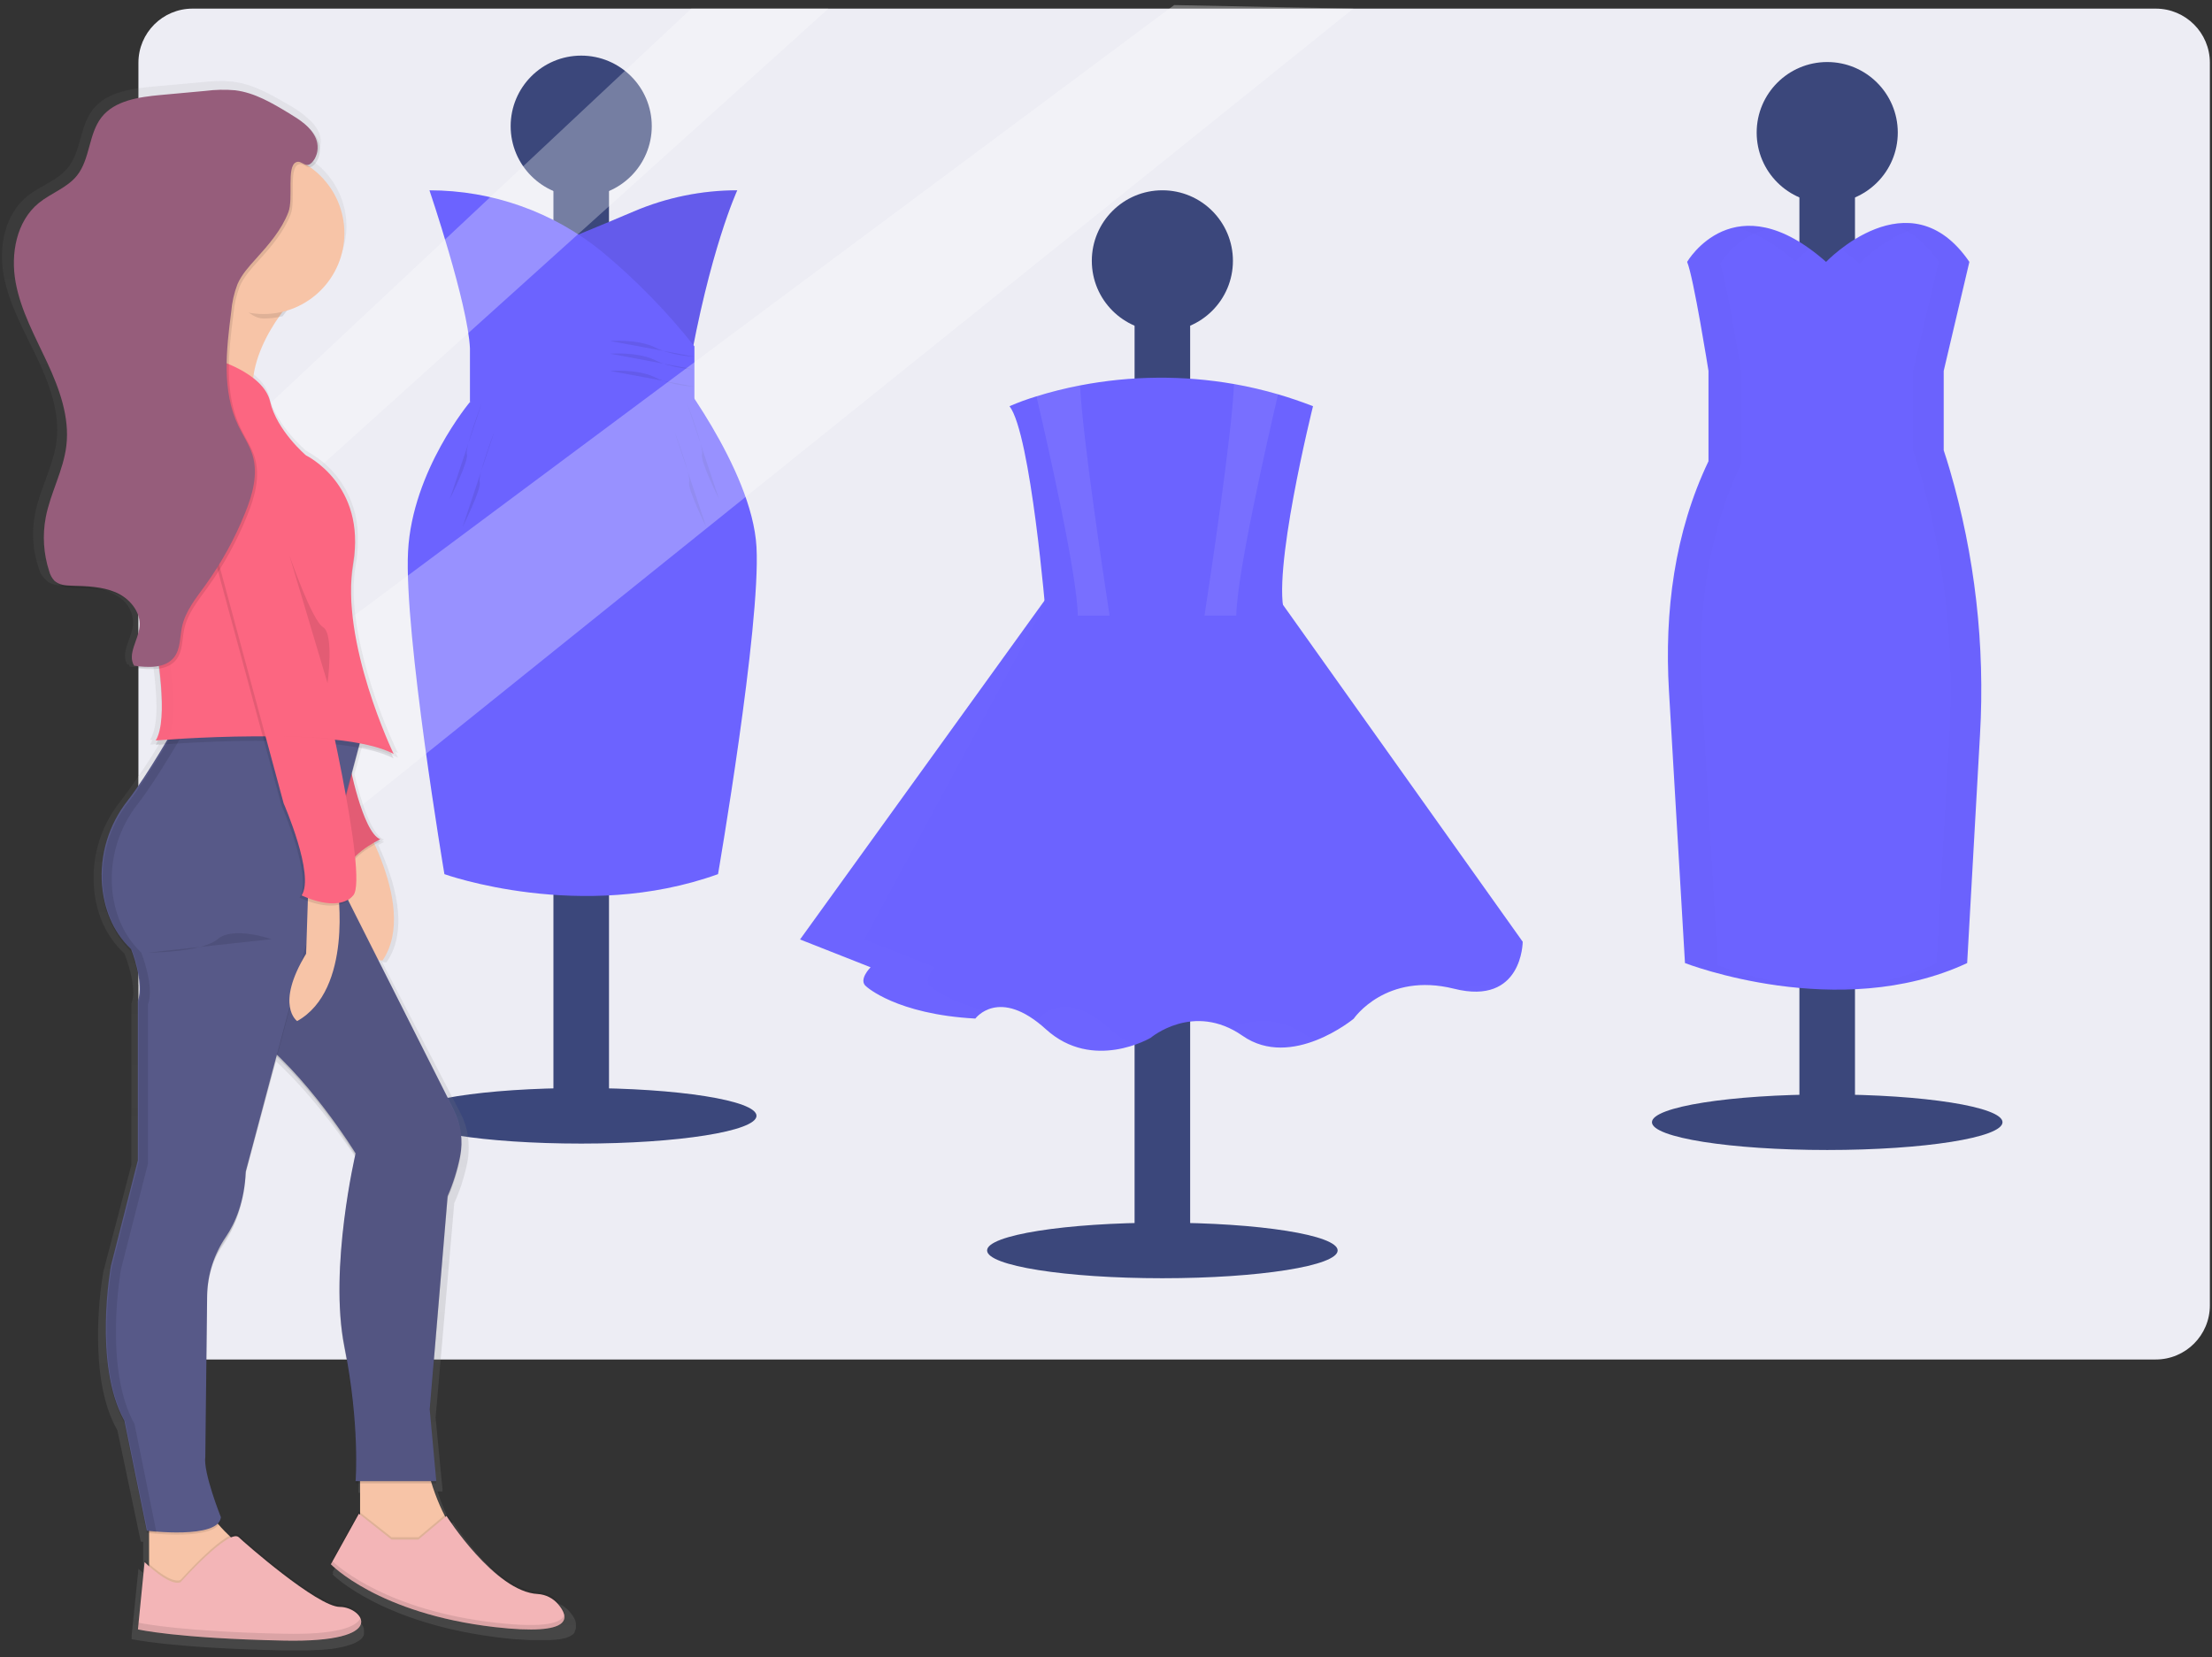 <svg width="327" height="245" viewBox="0 0 327 245" fill="none" xmlns="http://www.w3.org/2000/svg">
<rect x="0" y="0" width="327" height="245" fill="#333333" stroke="none"/>
<path d="M318.685 1.275H28.463C24.044 1.275 20.463 4.856 20.463 9.275V193.001C20.463 197.419 24.044 201.001 28.463 201.001H318.685C323.103 201.001 326.685 197.419 326.685 193.001V9.275C326.685 4.856 323.103 1.275 318.685 1.275Z" fill="#EDEDF4"/>
<path d="M85.921 169.08C100.232 169.08 111.833 167.241 111.833 164.972C111.833 162.704 100.232 160.865 85.921 160.865C71.611 160.865 60.01 162.704 60.01 164.972C60.01 167.241 71.611 169.08 85.921 169.08Z" fill="#3B477B"/>
<path d="M90.029 14.546H81.814V164.972H90.029V14.546Z" fill="#3B477B"/>
<path d="M85.921 29.083C91.681 29.083 96.351 24.414 96.351 18.653C96.351 12.893 91.681 8.223 85.921 8.223C80.161 8.223 75.491 12.893 75.491 18.653C75.491 24.414 80.161 29.083 85.921 29.083Z" fill="#3B477B"/>
<path d="M108.992 28.135C108.992 28.135 104.884 36.985 101.725 55.303L83.711 35.406C83.711 35.406 88.551 33.453 93.69 31.261C98.527 29.198 103.732 28.134 108.992 28.135Z" fill="#6C63FF"/>
<path opacity="0.08" d="M108.992 28.135C108.992 28.135 104.884 36.985 101.725 55.303L83.711 35.406C83.711 35.406 88.551 33.453 93.69 31.261C98.527 29.198 103.732 28.134 108.992 28.135Z" fill="black"/>
<path d="M63.486 28.135C63.486 28.135 69.173 44.883 69.473 51.518V59.42H102.655V51.205C98.603 46.083 94.029 41.396 89.007 37.22C81.8 31.34 72.783 28.132 63.482 28.139L63.486 28.135Z" fill="#6C63FF"/>
<path d="M69.487 59.42C69.487 59.42 60.954 69.551 60.323 81.523C59.692 93.496 65.697 129.243 65.697 129.243C65.697 129.243 85.921 136.51 106.146 129.243C106.146 129.243 112.468 92.584 111.833 80.892C111.197 69.201 99.036 53.871 99.036 53.871L69.487 59.42Z" fill="#6C63FF"/>
<path opacity="0.08" d="M90.19 50.413C90.19 50.413 94.297 50.095 96.826 51.362C99.354 52.628 102.674 52.743 102.674 52.743" fill="black"/>
<path opacity="0.08" d="M90.19 52.296C90.19 52.296 94.297 51.979 96.826 53.245C99.354 54.511 102.674 54.626 102.674 54.626" fill="black"/>
<path opacity="0.08" d="M90.19 54.838C90.19 54.838 94.297 54.52 96.826 55.787C99.354 57.053 102.674 57.168 102.674 57.168" fill="black"/>
<path opacity="0.08" d="M71.227 59.581C71.227 59.581 68.699 66.217 69.017 67.165C69.335 68.114 66.489 73.801 66.489 73.801" fill="black"/>
<path opacity="0.08" d="M73.124 63.689C73.124 63.689 70.596 70.324 70.914 71.273C71.232 72.222 68.386 77.909 68.386 77.909" fill="black"/>
<path opacity="0.08" d="M101.564 59.581C101.564 59.581 104.092 66.217 103.774 67.165C103.456 68.114 106.302 73.801 106.302 73.801" fill="black"/>
<path opacity="0.08" d="M99.667 63.689C99.667 63.689 102.195 70.324 101.877 71.273C101.559 72.222 104.405 77.909 104.405 77.909" fill="black"/>
<path d="M171.833 188.987C186.144 188.987 197.745 187.148 197.745 184.879C197.745 182.611 186.144 180.772 171.833 180.772C157.523 180.772 145.922 182.611 145.922 184.879C145.922 187.148 157.523 188.987 171.833 188.987Z" fill="#3B477B"/>
<path d="M175.941 34.457H167.726V184.884H175.941V34.457Z" fill="#3B477B"/>
<path d="M171.833 48.995C177.594 48.995 182.263 44.325 182.263 38.565C182.263 32.804 177.594 28.135 171.833 28.135C166.073 28.135 161.403 32.804 161.403 38.565C161.403 44.325 166.073 48.995 171.833 48.995Z" fill="#3B477B"/>
<path d="M155.878 86.759L118.27 138.9L128.7 143.012C128.7 143.012 126.803 144.909 128.069 145.858C128.069 145.858 132.494 149.965 144.186 150.596C144.186 150.596 147.663 145.858 154.616 152.175C161.569 158.493 170.102 153.442 170.102 153.442C170.102 153.442 176.42 148.077 183.686 153.142C190.953 158.208 200.121 150.614 200.121 150.614C200.121 150.614 204.859 143.661 214.972 146.189C225.084 148.717 225.102 139.236 225.102 139.236L186.882 85.511L155.878 86.759Z" fill="#6C63FF"/>
<g opacity="0.08">
<path opacity="0.08" d="M215.69 146.327C218.453 146.885 220.387 146.512 221.764 145.696C219.717 145.472 217.647 145.687 215.69 146.327Z" fill="white"/>
<path opacity="0.08" d="M137.546 145.853C136.284 144.904 138.172 143.012 138.172 143.012L127.742 138.904L155.868 86.759L118.27 138.9L128.7 143.012C128.7 143.012 126.803 144.909 128.069 145.858C128.069 145.858 132.494 149.965 144.186 150.596C144.579 150.116 145.069 149.724 145.623 149.445C139.88 148.013 137.546 145.853 137.546 145.853Z" fill="white"/>
<path opacity="0.08" d="M164.093 152.171C157.139 145.848 153.662 150.591 153.662 150.591C153.271 150.591 152.884 150.545 152.511 150.518C153.252 151.017 153.954 151.571 154.611 152.175C159.294 156.435 164.691 155.528 167.717 154.478C166.382 153.929 165.155 153.148 164.093 152.171Z" fill="white"/>
<path opacity="0.08" d="M193.168 153.142C188.563 149.919 184.336 150.923 181.858 152.074C182.5 152.38 183.116 152.737 183.7 153.142C187.246 155.606 191.238 155.067 194.402 153.865C193.973 153.655 193.561 153.413 193.168 153.142Z" fill="white"/>
</g>
<path d="M190.009 91.023H154.611C154.611 91.023 152.401 64.163 149.237 60.056C150.535 59.493 151.865 59.007 153.221 58.6C155.338 57.942 157.49 57.402 159.667 56.984C167.175 55.535 174.883 55.465 182.415 56.777C184.612 57.164 186.786 57.671 188.927 58.296C190.627 58.791 192.353 59.377 194.102 60.056C194.102 60.056 187.794 85.336 190.009 91.023Z" fill="#6C63FF"/>
<path opacity="0.08" d="M164.033 91.023H159.327C159.267 85.078 154.91 65.858 153.22 58.596C155.338 57.937 157.49 57.398 159.667 56.98C160.031 64.628 163.167 85.401 164.033 91.023Z" fill="white"/>
<path opacity="0.08" d="M188.94 58.283C187.306 65.296 182.825 84.991 182.765 91.009H178.059C178.929 85.332 182.116 64.232 182.424 56.763C184.623 57.15 186.798 57.657 188.94 58.283Z" fill="white"/>
<path d="M270.119 170.028C284.43 170.028 296.031 168.189 296.031 165.921C296.031 163.652 284.43 161.813 270.119 161.813C255.809 161.813 244.208 163.652 244.208 165.921C244.208 168.189 255.809 170.028 270.119 170.028Z" fill="#3B477B"/>
<path d="M274.222 15.494H266.007V165.921H274.222V15.494Z" fill="#3B477B"/>
<path d="M270.119 30.032C275.879 30.032 280.549 25.362 280.549 19.602C280.549 13.842 275.879 9.172 270.119 9.172C264.359 9.172 259.689 13.842 259.689 19.602C259.689 25.362 264.359 30.032 270.119 30.032Z" fill="#3B477B"/>
<path d="M288.225 69.417C287.926 68.4 287.627 67.442 287.337 66.581V54.838L291.131 38.721C282.281 25.763 269.949 38.721 269.949 38.721C256.36 26.712 249.407 38.721 249.407 38.721C250.355 40.932 252.565 54.838 252.565 54.838V68.192C247.537 78.724 246.031 90.429 246.722 102.158L249.089 142.39C249.089 142.39 271.841 151.241 290.804 142.39L292.701 108.655C293.469 95.416 291.955 82.143 288.225 69.417Z" fill="#6C63FF"/>
<g opacity="0.08">
<path opacity="0.08" d="M274.857 39.039C274.857 39.039 279.343 34.337 284.841 33.416C279.831 31.796 274.862 34.798 272.173 36.898C273.107 37.561 274.003 38.276 274.857 39.039Z" fill="black"/>
<path opacity="0.08" d="M254.002 142.694L251.635 102.461C250.944 90.733 252.45 79.023 257.479 68.496V55.142C257.479 55.142 255.268 41.236 254.32 39.025C254.32 39.025 256.862 34.637 261.876 33.822C253.726 31.552 249.581 38.712 249.581 38.712C250.53 40.922 252.74 54.829 252.74 54.829V68.183C247.712 78.714 246.206 90.42 246.897 102.148L249.264 142.381C255.938 144.738 262.934 146.055 270.009 146.286C264.548 145.737 259.174 144.531 254.002 142.694Z" fill="black"/>
</g>
<g opacity="0.08">
<path opacity="0.08" d="M265.376 38.721C266.085 38.008 266.844 37.347 267.646 36.741C263.042 33.435 259.293 32.974 256.434 33.656C258.998 34.218 261.978 35.719 265.376 38.721Z" fill="black"/>
<path opacity="0.08" d="M288.387 69.417C288.087 68.4 287.788 67.442 287.498 66.581V54.838L291.292 38.721C287.562 33.26 283.215 32.403 279.435 33.237C281.857 33.831 284.316 35.447 286.549 38.721L282.755 54.838V66.571C283.045 67.433 283.34 68.39 283.644 69.408C287.374 82.129 288.892 95.397 288.129 108.632L286.232 142.367C280.706 144.95 274.844 146.023 269.327 146.249C276.133 146.521 283.823 145.701 290.97 142.367L292.895 108.641C293.65 95.405 292.125 82.137 288.387 69.417Z" fill="black"/>
</g>
<path opacity="0.3" d="M102.199 1.275L20.463 77.908V93.192L122.46 1.275H102.199Z" fill="white"/>
<path opacity="0.3" d="M20.463 114.761V145.613L200.052 1.275L173.574 0.75L20.463 114.761Z" fill="white"/>
<path d="M85 241.089L85.037 241.02L85.078 240.932L85.106 240.859C85.117 240.821 85.126 240.782 85.133 240.744C85.133 240.707 85.133 240.674 85.133 240.638C85.133 240.601 85.133 240.578 85.133 240.55C85.133 240.523 85.133 240.49 85.133 240.463C85.133 240.435 85.133 240.407 85.133 240.384C85.133 240.361 85.133 240.334 85.133 240.311C85.216 239.648 84.746 238.897 84.166 238.243C83.772 237.796 83.293 237.432 82.757 237.172C82.221 236.912 81.639 236.761 81.044 236.728C74.413 236.415 66.967 225.055 66.967 225.055L66.668 225.299C65.868 223.768 65.202 222.17 64.678 220.524H65.415V220.358V220.192L64.393 209.601L67.156 177.887C68.008 175.986 68.649 173.997 69.067 171.956C69.222 171.199 69.293 170.427 69.279 169.654C69.279 169.599 69.279 169.543 69.279 169.488C69.277 167.776 68.863 166.089 68.072 164.57L56.482 142.241C56.878 142.283 57.127 142.287 57.127 142.287C60.543 137.411 58.356 130.158 55.92 124.932C56.431 124.655 56.777 124.471 56.777 124.471C56.66 124.425 56.549 124.367 56.445 124.296L56.777 124.135C54.787 123.412 53.157 117.688 52.397 114.465L53.507 110.412C55.357 110.69 57.156 111.234 58.849 112.029C58.849 112.029 58.697 111.716 58.434 111.154L58.826 111.347C58.826 111.347 58.674 111.043 58.421 110.495C57.011 107.433 52.384 96.681 52.269 87.236C52.277 85.978 52.388 84.723 52.6 83.483C52.811 82.301 52.909 81.101 52.89 79.901C52.998 77.213 52.346 74.549 51.011 72.215C49.675 69.88 47.709 67.968 45.338 66.699C45.338 66.699 40.844 63.015 39.812 58.64C39.472 57.203 38.431 56.025 37.16 55.085C37.62 51.645 39.361 48.454 41.125 46C41.323 45.963 41.516 45.926 41.71 45.88C41.937 45.573 42.159 45.291 42.377 45.033C44.904 44.321 47.133 42.809 48.727 40.723C50.322 38.637 51.198 36.091 51.223 33.465C51.215 31.506 50.726 29.579 49.8 27.853C48.873 26.127 47.537 24.654 45.909 23.565C46.218 23.528 46.563 23.293 46.977 22.644C47.239 22.182 47.391 21.666 47.421 21.135C47.45 20.605 47.357 20.075 47.148 19.586C46.818 18.869 46.339 18.23 45.743 17.712C44.82 16.84 43.784 16.095 42.663 15.497C40.07 13.978 37.376 12.421 34.374 12.067C32.848 11.939 31.312 11.97 29.792 12.159L22.839 12.78C19.533 13.075 15.839 13.563 13.79 16.105C11.741 18.647 12.05 22.363 9.991 24.854C8.472 26.696 5.976 27.461 4.102 28.953C0.667 31.688 -0.241 36.555 0.556 40.796C1.353 45.037 3.554 48.887 5.423 52.801C7.293 56.715 8.895 60.966 8.361 65.234C7.901 68.918 5.898 72.289 5.184 75.945C4.656 78.653 4.848 81.453 5.741 84.064C5.885 84.598 6.156 85.09 6.533 85.496C6.59 85.547 6.65 85.594 6.713 85.638C6.764 85.706 6.819 85.771 6.879 85.832C7.56 86.476 8.601 86.559 9.554 86.587C11.856 86.665 14.223 86.684 16.332 87.577C17.04 87.877 17.694 88.293 18.266 88.806C18.744 89.266 19.118 89.823 19.361 90.439C19.604 91.056 19.712 91.718 19.675 92.38C19.482 94.406 17.737 96.524 18.833 98.242H19.012C19.059 98.35 19.115 98.455 19.178 98.555C20.335 98.741 21.513 98.771 22.678 98.642C22.941 100.571 23.095 102.513 23.138 104.458C23.138 106.563 22.853 108.345 22.19 109.395H22.314H22.448H22.535C22.443 109.639 22.327 109.873 22.19 110.095L23.548 109.993C21.804 112.896 19.906 115.703 17.861 118.402C15.284 121.575 13.865 125.532 13.841 129.619C13.83 130.22 13.851 130.821 13.905 131.42C14.214 134.698 15.393 138.198 18.391 140.984C18.391 140.984 19.662 144.065 19.717 146.689C19.718 147.262 19.619 147.831 19.427 148.37V172.2L15.282 187.977C14.752 191.131 14.489 194.324 14.495 197.522C14.495 202.127 15.066 207.506 17.355 211.475L20.813 227.924L21.158 227.96V232.565C20.735 232.197 20.467 231.939 20.467 231.939L19.441 242.01H19.473L19.441 242.337C19.441 242.337 25.321 243.681 41.917 244.013H42.782H43.901H44.445H44.694H45.384H45.43L46.13 243.981H46.337L46.798 243.953H47.024L47.452 243.921H47.65L48.161 243.87H48.235L48.783 243.806H48.935L49.298 243.751L49.469 243.723L49.796 243.668L49.948 243.64L50.325 243.562H50.385L50.795 243.465L50.896 243.437L51.177 243.364L51.297 243.327L51.541 243.253L51.647 243.221L51.919 243.124H51.965L52.255 243.005L52.315 242.977L52.517 242.88L52.591 242.843L52.757 242.751L52.821 242.714L53.001 242.604H53.024L53.208 242.466H53.231L53.36 242.351L53.397 242.314L53.498 242.208L53.526 242.176L53.622 242.051C53.654 242.004 53.684 241.955 53.71 241.904C53.732 241.861 53.752 241.816 53.77 241.77V241.743C53.782 241.703 53.793 241.664 53.802 241.623V241.595C53.804 241.551 53.804 241.506 53.802 241.462C53.811 241.378 53.811 241.293 53.802 241.209C53.981 239.998 52.144 238.828 50.532 238.828C47.074 238.828 35.663 229.093 34.973 228.421C34.683 228.14 34.158 228.228 33.508 228.545C32.993 228.085 32.417 227.495 31.86 226.869C32.053 226.643 32.174 226.364 32.205 226.068L32.159 225.953C32.18 225.88 32.196 225.807 32.205 225.732C32.205 225.732 29.857 220.026 29.76 217.296C29.763 217.199 29.77 217.102 29.783 217.006L30.064 192.913C30.127 189.774 31.13 186.727 32.942 184.164C34.369 182.105 35.838 178.919 36.009 174.388L40.802 156.921C47.226 162.862 52.315 170.736 52.895 171.611C52.522 173.232 50.422 182.727 50.468 191.997C50.468 192.052 50.468 192.107 50.468 192.162C50.441 194.983 50.694 197.8 51.223 200.571C52.387 206.106 53.004 211.741 53.065 217.397C53.065 219.303 52.973 220.376 52.973 220.376C52.973 220.482 52.973 220.542 52.973 220.542C52.973 220.648 52.973 220.708 52.973 220.708H53.664V225.036L53.489 224.903L49.165 232.455L49.257 232.542L49.165 232.786C49.165 232.786 56.427 240.154 74.409 242.185L75.412 242.291L75.698 242.318L76.393 242.378H76.66L77.531 242.443L78.323 242.484H78.553H79.106H80.026H80.625H80.809H81.233H81.399L81.915 242.443H81.993L82.416 242.392H82.559L82.859 242.341L82.987 242.318L83.356 242.236H83.411L83.687 242.153L83.793 242.116L83.987 242.042L84.083 242.005L84.318 241.89L84.369 241.858L84.525 241.761L84.599 241.711L84.705 241.628L84.765 241.572C84.806 241.533 84.844 241.492 84.88 241.448L84.926 241.388L85 241.089Z" fill="url(#paint0_linear)"/>
<path d="M51.905 118.443C51.905 118.443 62.192 133.708 56.551 142.006C56.551 142.006 48.262 142.006 50.247 133.045C51.438 127.659 51.209 122.056 49.584 116.785L51.905 118.443Z" fill="#F7C4A7"/>
<path d="M22.038 223.314V235.259L32.657 236.253L36.64 230.267L35.645 228.609C35.645 228.609 30.999 224.972 30.004 221.652C29.009 218.332 22.038 223.314 22.038 223.314Z" fill="#F7C4A7"/>
<path opacity="0.1" d="M26.684 233.601C26.684 233.601 33.886 225.538 35.313 226.966C35.977 227.629 46.927 237.253 50.247 237.253C53.567 237.253 57.882 242.562 41.958 242.231C26.035 241.899 20.389 240.573 20.389 240.573L21.384 230.617C21.384 230.617 25.026 234.264 26.684 233.601Z" fill="black"/>
<path d="M26.684 233.933C26.684 233.933 33.886 225.869 35.313 227.297C35.977 227.96 46.927 237.584 50.247 237.584C53.567 237.584 57.882 242.894 41.958 242.562C26.035 242.231 20.389 240.905 20.389 240.905L21.375 230.958C21.375 230.958 25.026 234.596 26.684 233.933Z" fill="#F3B5B7"/>
<path d="M53.231 217.337V226.629L58.872 231.276L65.176 229.618L66.834 225.966C66.834 225.966 63.514 221.32 62.519 213.354L53.231 217.337Z" fill="#F7C4A7"/>
<path opacity="0.1" d="M57.877 227.274H61.86L66.005 223.788C66.005 223.788 73.151 235.019 79.511 235.328C80.085 235.363 80.646 235.515 81.161 235.773C81.675 236.031 82.132 236.39 82.504 236.829C84.166 238.754 84.931 241.577 73.138 240.218C55.888 238.247 48.921 230.958 48.921 230.958L53.065 223.489L57.877 227.274Z" fill="black"/>
<path d="M57.877 227.624H61.86L66.005 224.138C66.005 224.138 73.151 235.369 79.511 235.678C80.085 235.713 80.646 235.865 81.161 236.123C81.675 236.381 82.132 236.74 82.504 237.179C84.166 239.104 84.931 241.927 73.138 240.568C55.879 238.579 48.912 231.276 48.912 231.276L53.056 223.807L57.877 227.624Z" fill="#F3B5B7"/>
<path opacity="0.1" d="M51.573 112.802C51.573 112.802 53.562 123.421 56.219 124.416C56.219 124.416 50.578 127.073 51.573 129.725L46.927 108.156L52.568 108.819L51.573 112.802Z" fill="black"/>
<path d="M51.573 112.471C51.573 112.471 53.562 123.089 56.219 124.084C56.219 124.084 50.578 126.741 51.573 129.393L46.927 107.824L52.568 108.469L51.573 112.471Z" fill="#FC6681"/>
<path opacity="0.1" d="M51.573 112.471C51.573 112.471 53.562 123.089 56.219 124.084C56.219 124.084 50.578 126.741 51.573 129.393L46.927 107.824L52.568 108.469L51.573 112.471Z" fill="black"/>
<path opacity="0.1" d="M47.258 125.083L67.059 164.367C68.144 166.514 68.48 168.961 68.013 171.321C67.61 173.336 66.993 175.303 66.171 177.187L63.514 208.712L64.494 219.331H52.568C52.568 219.331 53.231 211.042 50.91 199.419C48.589 187.797 52.568 170.869 52.568 170.869C52.568 170.869 45.269 158.924 36.971 152.947C28.673 146.97 47.258 125.083 47.258 125.083Z" fill="black"/>
<path d="M47.258 124.747L67.059 164.031C68.144 166.177 68.48 168.625 68.013 170.984C67.61 173 66.993 174.967 66.171 176.851L63.523 208.394L64.494 218.985H52.568C52.568 218.985 53.231 210.697 50.91 199.074C48.589 187.451 52.568 170.524 52.568 170.524C52.568 170.524 45.269 158.579 36.971 152.602C28.673 146.625 47.258 124.747 47.258 124.747Z" fill="#575988"/>
<path opacity="0.05" d="M47.258 124.918L67.059 164.202C68.144 166.348 68.48 168.796 68.013 171.155C67.61 173.171 66.993 175.137 66.171 177.021L63.514 208.546L64.494 219.165H52.568C52.568 219.165 53.231 210.876 50.91 199.254C48.589 187.631 52.568 170.704 52.568 170.704C52.568 170.704 45.269 158.759 36.971 152.781C28.673 146.804 47.258 124.918 47.258 124.918Z" fill="black"/>
<path opacity="0.1" d="M26.021 107.493C26.021 107.493 21.913 114.773 18.879 118.692C16.075 122.24 14.718 126.718 15.08 131.226C15.374 134.45 16.507 137.926 19.385 140.68C19.385 140.68 21.375 145.658 20.38 148.315V171.878L16.397 187.474C16.397 187.474 13.74 202.076 18.386 210.374L21.706 226.634C21.706 226.634 32.325 227.96 32.656 224.645C32.656 224.645 30 218.009 30.354 215.684L30.621 191.863C30.676 188.768 31.637 185.756 33.384 183.201C34.766 181.17 36.147 178.016 36.331 173.531L53.903 107.493H26.021Z" fill="black"/>
<path d="M26.021 107.161C26.021 107.161 21.913 114.442 18.879 118.36C16.075 121.909 14.718 126.387 15.08 130.895C15.374 134.118 16.507 137.595 19.385 140.348C19.385 140.348 21.375 145.326 20.38 147.983V171.555L16.397 187.152C16.397 187.152 13.74 201.754 18.386 210.052L21.706 226.311C21.706 226.311 32.325 227.638 32.656 224.322C32.656 224.322 30 217.687 30.354 215.361L30.621 191.54C30.676 188.445 31.637 185.434 33.384 182.879C34.766 180.848 36.147 177.694 36.331 173.208L53.903 107.161H26.021Z" fill="#575988"/>
<path d="M49.915 131.387C49.915 131.387 52.218 146.321 43.929 150.967C43.929 150.967 40.609 148.665 45.255 141.011L45.587 130.724L49.915 131.387Z" fill="#F7C4A7"/>
<path opacity="0.1" d="M73.147 239.905C57.463 238.095 50.279 231.902 49.1 230.788L48.921 231.276C48.921 231.276 55.888 238.574 73.147 240.568C81.974 241.586 83.766 240.26 83.411 238.726C83.079 239.937 80.662 240.771 73.147 239.905Z" fill="black"/>
<path opacity="0.1" d="M41.931 241.549C27.195 241.24 21.25 240.08 20.458 239.91L20.361 240.886C20.361 240.886 26.002 242.212 41.931 242.544C51.845 242.751 53.903 240.771 53.268 239.247C52.72 240.527 49.782 241.729 41.931 241.549Z" fill="black"/>
<path opacity="0.1" d="M21.872 140.846C21.872 140.846 29.838 140.846 32.159 138.856C34.48 136.867 40.126 138.856 40.126 138.856" fill="black"/>
<path opacity="0.1" d="M19.883 210.535C15.236 202.247 17.893 187.635 17.893 187.635L21.877 172.039V148.476C22.871 145.819 20.882 140.841 20.882 140.841C18.004 138.078 16.871 134.629 16.576 131.387C16.215 126.879 17.572 122.402 20.375 118.853C23.41 114.934 27.517 107.654 27.517 107.654H53.977L54.064 107.322H26.187C26.187 107.322 22.079 114.603 19.044 118.521C16.232 122.068 14.866 126.548 15.223 131.06C15.517 134.284 16.65 137.76 19.528 140.514C19.528 140.514 21.517 145.492 20.523 148.149V171.712L16.54 187.309C16.54 187.309 13.883 201.91 18.529 210.208L21.849 226.468C21.849 226.468 22.351 226.533 23.134 226.592L19.883 210.535Z" fill="black"/>
<path d="M45.269 42.118C45.269 42.118 37.634 49.066 37.326 57.051C37.017 65.036 24.381 55.394 24.381 55.394C24.381 55.394 34.006 51.079 33.343 38.471L45.269 42.118Z" fill="#F7C4A7"/>
<path opacity="0.1" d="M31.662 53.731C31.662 53.731 21.375 49.748 19.381 66.675L21.683 88.912C21.683 88.912 25.666 105.835 23.009 110.15C23.009 110.15 50.224 107.847 58.186 112.139C58.186 112.139 50.219 95.562 52.199 83.93C54.179 72.298 45.232 68.002 45.232 68.002C45.232 68.002 40.917 64.35 39.923 60.035C38.928 55.721 31.662 53.731 31.662 53.731Z" fill="black"/>
<path d="M31.662 53.068C31.662 53.068 21.375 49.066 19.367 66.008L21.264 84.169C21.517 86.587 21.886 88.995 22.355 91.38C23.359 96.487 24.953 106.337 23.018 109.482C23.018 109.482 50.233 107.18 58.195 111.471C58.195 111.471 50.228 94.894 52.209 83.262C54.189 71.63 45.242 67.334 45.242 67.334C45.242 67.334 40.927 63.682 39.932 59.367C38.937 55.053 31.662 53.068 31.662 53.068Z" fill="#FC6681"/>
<path opacity="0.1" d="M29.672 74.969L41.617 119.106C41.617 119.106 46.264 129.725 44.275 132.714C44.275 132.714 49.584 135.371 51.909 132.714C54.235 130.057 46.931 99.526 46.931 99.526L42.617 74.969H29.672Z" fill="black"/>
<path d="M30.004 74.637L41.931 118.775C41.931 118.775 46.577 129.393 44.588 132.382C44.588 132.382 49.897 135.039 52.222 132.382C54.548 129.725 47.245 99.195 47.245 99.195L42.93 74.637H30.004Z" fill="#FC6681"/>
<path opacity="0.1" d="M42.778 82.106C42.778 82.106 46.098 91.731 47.756 92.725C49.413 93.72 48.419 101.014 48.419 101.014" fill="black"/>
<path opacity="0.1" d="M33.154 42.947C34.964 44.052 36.686 47.091 38.961 47.091C39.908 47.091 40.853 46.978 41.774 46.755C42.822 45.33 43.991 43.999 45.269 42.776L33.324 39.125C33.444 41.482 33.642 41.142 33.154 42.947Z" fill="black"/>
<path d="M38.965 46.428C45.562 46.428 50.91 41.08 50.91 34.483C50.91 27.886 45.562 22.538 38.965 22.538C32.368 22.538 27.02 27.886 27.02 34.483C27.02 41.08 32.368 46.428 38.965 46.428Z" fill="#F7C4A7"/>
<g opacity="0.1">
<path opacity="0.1" d="M24.764 109.353C26.606 106.079 25.022 96.423 24.032 91.394C23.571 89.009 23.194 86.601 22.94 84.183L21.043 66.022C22.286 55.463 26.758 53.041 29.944 52.714C26.928 52.414 20.863 53.437 19.385 66.022L21.282 84.183C21.536 86.601 21.904 89.009 22.374 91.394C23.378 96.501 24.971 106.351 23.037 109.496C23.051 109.482 23.668 109.431 24.764 109.353Z" fill="black"/>
<path opacity="0.1" d="M39.297 108.86C46.664 108.897 54.493 109.468 58.209 111.476C58.209 111.476 58.066 111.177 57.822 110.633C53.328 109.183 45.951 108.828 39.297 108.86Z" fill="black"/>
</g>
<path opacity="0.1" d="M42.962 31.706C41.931 34.331 40.089 36.482 38.196 38.558C37.142 39.728 36.055 40.911 35.433 42.353C34.933 43.654 34.623 45.02 34.512 46.41C33.775 52.097 33.089 58.157 35.576 63.319C36.271 64.764 37.206 66.109 37.666 67.642C38.505 70.451 37.666 73.477 36.552 76.198C35.03 79.984 33.054 83.572 30.667 86.882C29.286 88.793 27.729 90.699 27.236 93.001C26.905 94.544 27.029 96.289 26.053 97.528C24.75 99.181 22.245 99.052 20.159 98.767C19.109 97.054 20.78 94.972 20.965 92.974C21.172 90.777 19.445 88.774 17.424 87.909C15.402 87.043 13.123 86.987 10.917 86.932C9.996 86.9 9.006 86.822 8.352 86.186C7.989 85.781 7.728 85.295 7.592 84.768C6.762 82.21 6.588 79.485 7.086 76.843C7.772 73.228 9.697 69.908 10.134 66.252C10.645 62.015 9.107 57.811 7.311 53.943C5.515 50.075 3.402 46.272 2.637 42.076C1.873 37.881 2.743 33.074 6.04 30.366C7.841 28.888 10.231 28.128 11.691 26.314C13.666 23.86 13.399 20.157 15.338 17.675C17.276 15.193 20.863 14.682 24.018 14.387L30.69 13.775C32.149 13.588 33.623 13.558 35.088 13.683C37.971 14.037 40.558 15.571 43.045 17.077C44.624 18.03 46.296 19.089 47.019 20.788C47.219 21.272 47.308 21.795 47.279 22.317C47.251 22.84 47.105 23.35 46.853 23.809C45.628 25.78 45.048 23.878 44.09 24.325C42.658 24.946 43.731 29.726 42.962 31.706Z" fill="black"/>
<path d="M42.63 31.375C41.622 33.986 39.743 36.15 37.869 38.222C36.815 39.392 35.728 40.575 35.106 42.017C34.606 43.318 34.296 44.684 34.185 46.073C33.449 51.76 32.762 57.82 35.249 62.982C35.944 64.428 36.879 65.773 37.34 67.306C38.178 70.115 37.34 73.141 36.225 75.862C34.703 79.648 32.727 83.235 30.34 86.545C28.959 88.456 27.402 90.363 26.91 92.665C26.578 94.208 26.702 95.953 25.726 97.192C24.423 98.845 21.918 98.716 19.832 98.43C18.782 96.717 20.454 94.636 20.638 92.638C20.845 90.441 19.118 88.438 17.097 87.572C15.075 86.707 12.796 86.651 10.59 86.596C9.669 86.564 8.679 86.485 8.025 85.85C7.662 85.445 7.401 84.959 7.265 84.432C6.435 81.874 6.261 79.149 6.759 76.507C7.445 72.892 9.37 69.572 9.807 65.916C10.318 61.679 8.78 57.475 6.984 53.607C5.189 49.739 3.075 45.935 2.311 41.74C1.546 37.545 2.416 32.738 5.713 30.03C7.514 28.552 9.904 27.792 11.364 25.978C13.339 23.523 13.072 19.821 15.011 17.339C16.949 14.857 20.537 14.346 23.691 14.051L30.363 13.439C31.822 13.252 33.296 13.221 34.761 13.347C37.644 13.701 40.231 15.235 42.718 16.741C44.297 17.694 45.969 18.753 46.692 20.452C46.892 20.936 46.981 21.459 46.952 21.981C46.924 22.504 46.778 23.014 46.526 23.473C45.301 25.444 44.721 23.542 43.763 23.989C42.327 24.615 43.4 29.381 42.63 31.375Z" fill="#965D7B"/>
<defs>
<linearGradient id="paint0_linear" x1="42.736" y1="244.054" x2="42.736" y2="12.081" gradientUnits="userSpaceOnUse">
<stop stop-color="#808080" stop-opacity="0.25"/>
<stop offset="0.54" stop-color="#808080" stop-opacity="0.12"/>
<stop offset="1" stop-color="#808080" stop-opacity="0.1"/>
</linearGradient>
</defs>
</svg>
